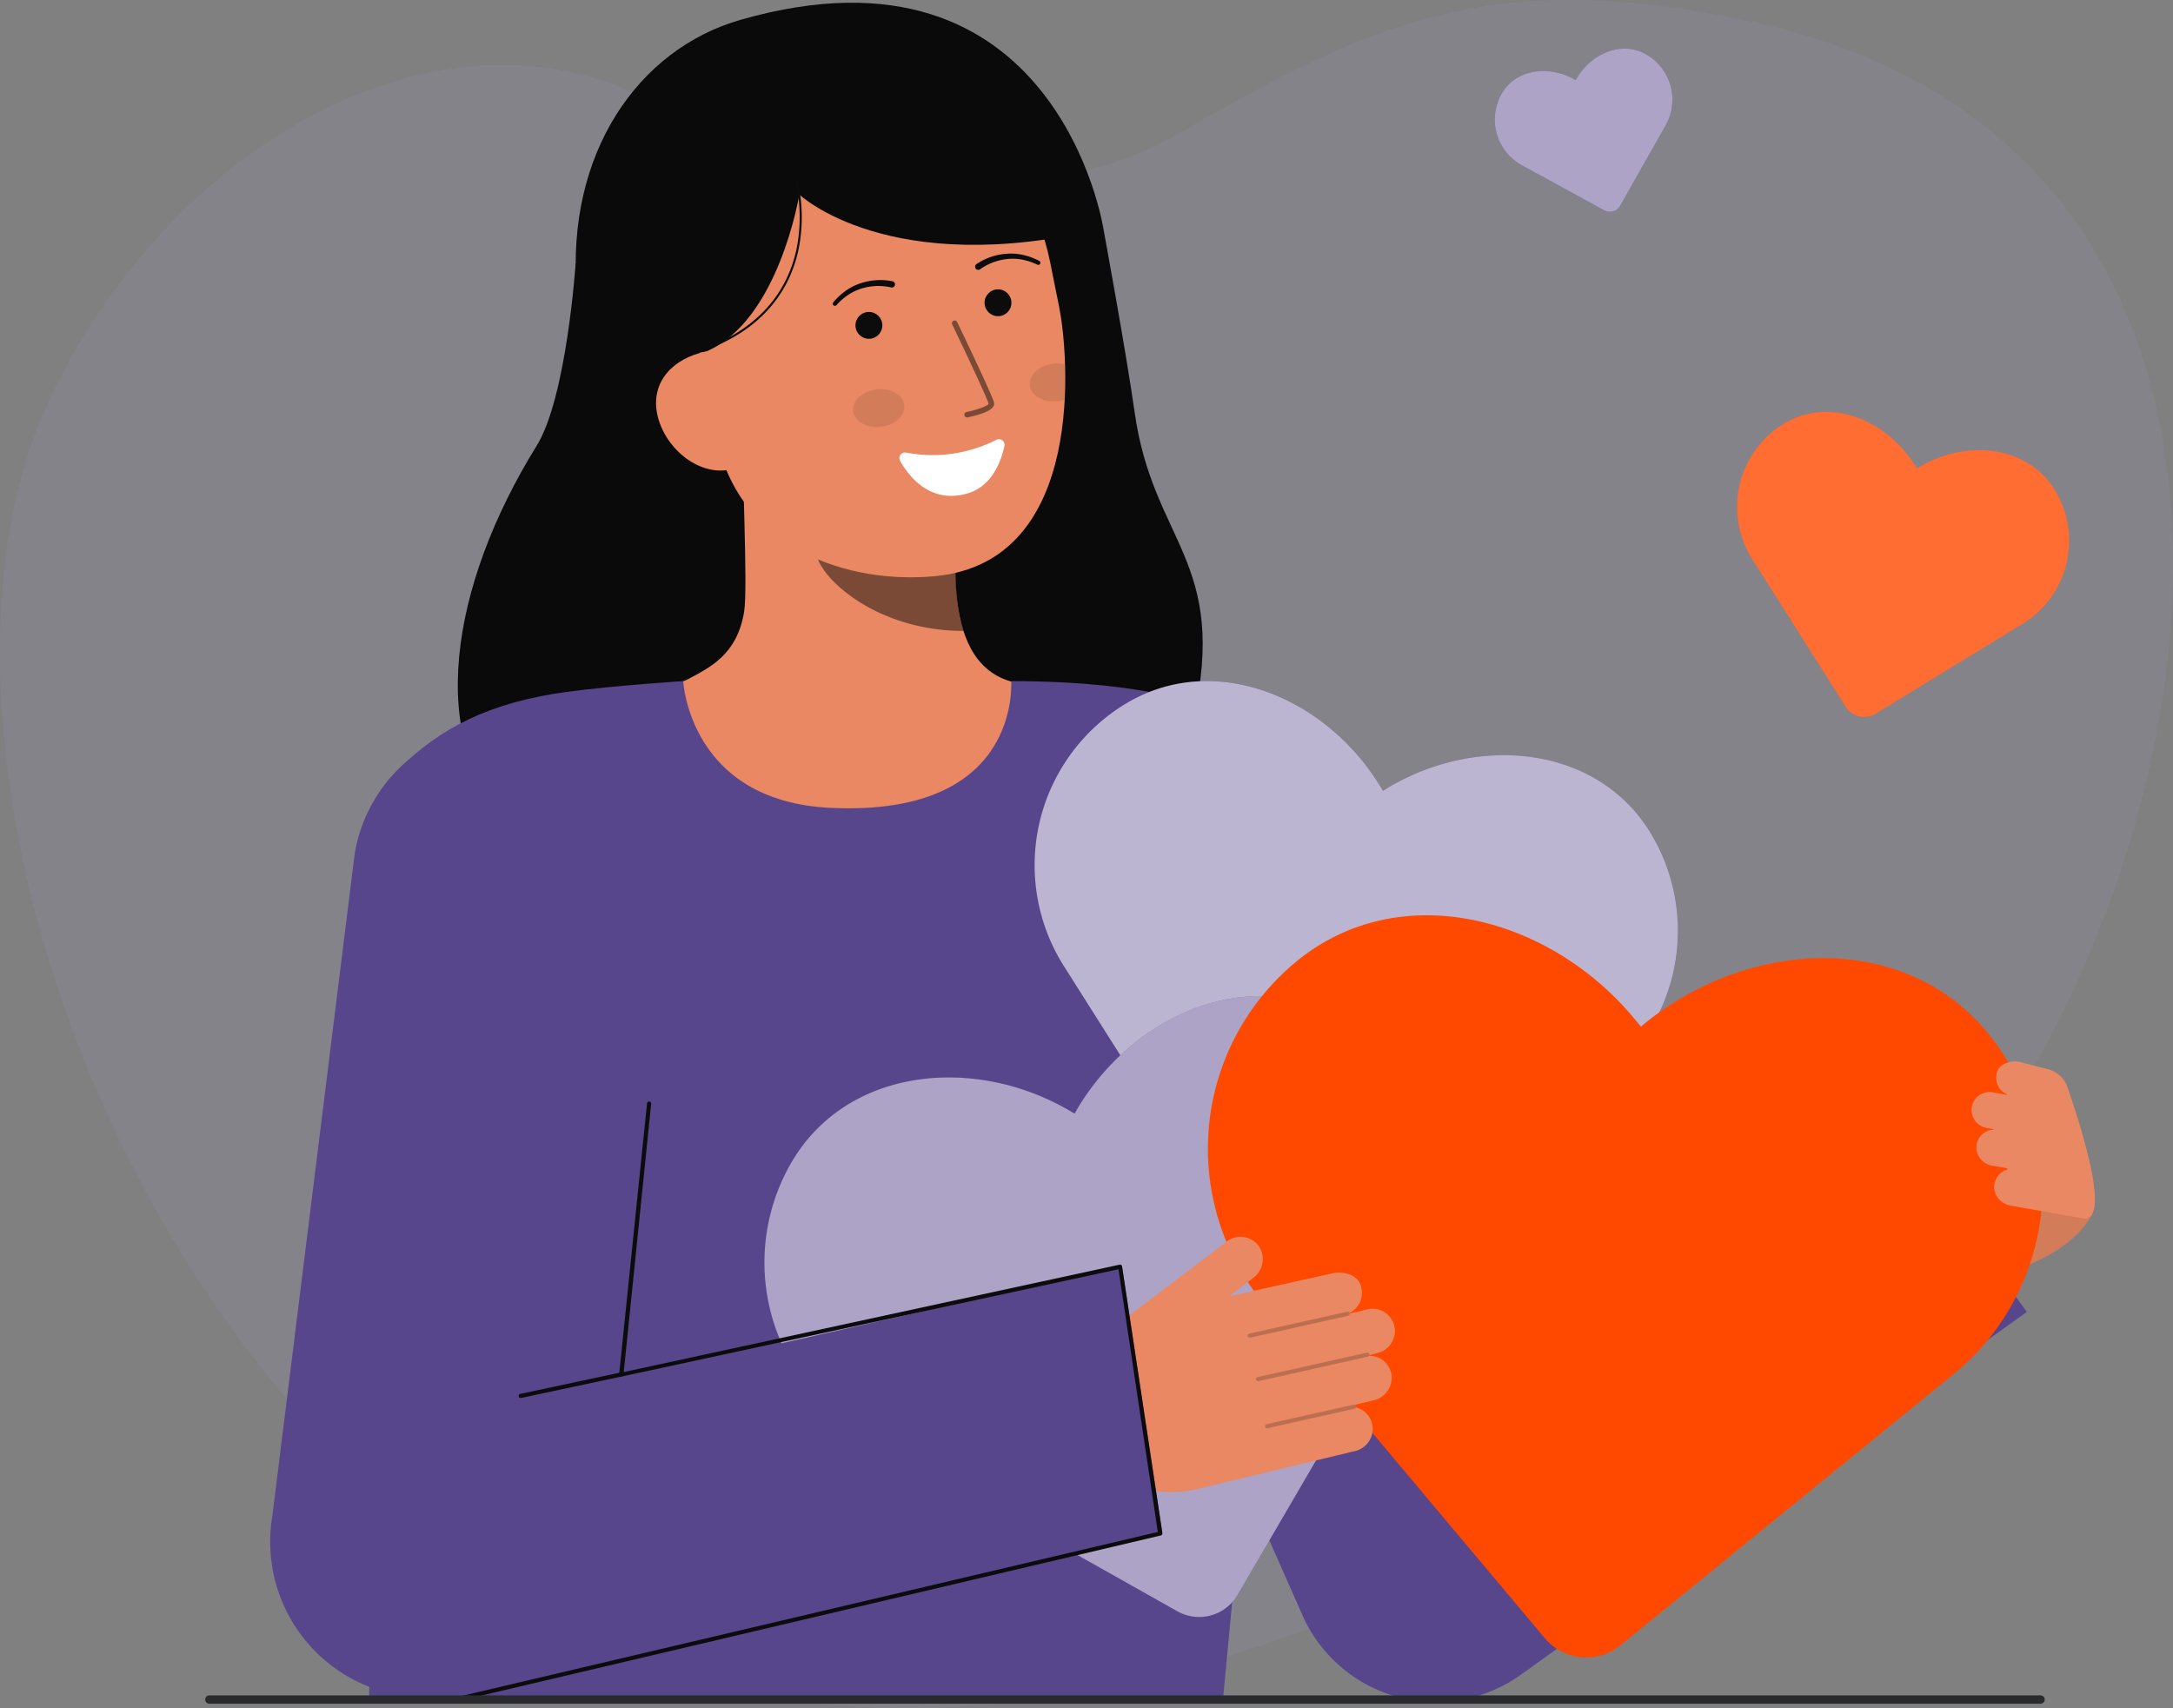 <svg id="Layer_1" data-name="Layer 1" xmlns="http://www.w3.org/2000/svg" viewBox="0 0 523.55 411.531">
  <rect x="0" y="0" width="523.55" height="411.531" fill="#808080" stroke="none"/>
  <g>
    <g>
      <path d="M121.16,383.708c98.272,65.159,239.882,5.659,327.367-73.394,83.967-75.874,124.8-272.893-26.736-305.143C358.694-8.257,330,5.747,283.532,32.415c-37.514,21.53-89.06,11.339-126.34-7.96C104.478-2.833,39.513,36.857,11.7,96.711-22.373,170.061,19.112,316.044,121.16,383.708Z" fill="#fff" opacity="0.08"></path>
      <path d="M121.16,383.708c98.272,65.159,239.882,5.659,327.367-73.394,83.967-75.874,124.8-272.893-26.736-305.143C358.694-8.257,330,5.747,283.532,32.415c-37.514,21.53-89.06,11.339-126.34-7.96C104.478-2.833,39.513,36.857,11.7,96.711-22.373,170.061,19.112,316.044,121.16,383.708Z" fill="#58468C" opacity="0.1"></path>
    </g>
    <g>
      <g>
        <path d="M138.684,63.519s-2.147,32.216-9.394,43.9c-20.866,33.648-26.911,71.5-6.016,91.277s154.17,20.051,164.267-25.436c8.5-38.294-9.741-42.412-14.18-74-2.008-14.294-7.533-44.267-7.533-44.267" fill="#0a0a0a"></path>
        <path id="sk" d="M253.044,166.6c-.23-.03-2.783,42.33-51.994,38.637-34.068-2.552-46.215-38.7-46.995-38.7,3.673-.781,9.858-1.916,11.489-2.786,5.365-2.883,12-5.882,13.732-16.3,1-6-.7-36.722-.174-42.8L231.4,116.324c-.731,12.83-5.845,42.575,12.08,47.839C246.458,165.034,249.671,165.834,253.044,166.6Z" fill="#E98862"></path>
        <path id="sh" d="M232.129,152.007a37.849,37.849,0,0,1-1.573-8.116,86.576,86.576,0,0,1,.342-18.878A57.328,57.328,0,0,1,202,112.351c-.971,3.586-6.312,19.256-4.833,22.664C199.958,141.457,213.091,152.007,232.129,152.007Z" fill="#0c0c0c" opacity="0.5"></path>
        <path d="M225.367,138.809c-20.618,2-47.294-6.252-52.82-33.708l-4.986-24.774c-5.526-27.456,4.415-52.617,30.266-57.82h0c25.852-5.2,49.654,13.166,55.18,40.622L255.215,74.1C257.335,84.632,262.152,135.25,225.367,138.809Z" fill="#E98862"></path>
        <path d="M240.032,105.974a33.814,33.814,0,0,1-21.721,3.061,1.369,1.369,0,0,0-1.451,2.009c2.2,3.877,7.418,10.5,16.37,7.8,5.78-1.744,7.965-7.691,8.775-11.369A1.368,1.368,0,0,0,240.032,105.974Z" fill="#fff"></path>
        <circle cx="240.451" cy="72.944" r="3.237" fill="#0c0c0c"></circle>
        <circle cx="209.347" cy="78.39" r="3.237" fill="#0c0c0c"></circle>
        <ellipse cx="211.725" cy="98.323" rx="6.187" ry="4.538" transform="translate(-10.158 25.778) rotate(-6.804)" fill="#0c0c0c" opacity="0.1"></ellipse>
        <path d="M248.113,92.881c.3,2.485,3.295,4.172,6.688,3.772a8.533,8.533,0,0,0,1.723-.391c.158-2.963.167-5.814.081-8.453a7.805,7.805,0,0,0-2.884-.169C250.328,88.041,247.819,90.385,248.113,92.881Z" fill="#0c0c0c" opacity="0.1"></path>
        <path d="M233.121,100.562l.05-.008a29.031,29.031,0,0,0,3.1-.827c1.518-.508,3.5-1.342,3.228-2.715-.314-1.565-8-17.582-8.872-19.4a.666.666,0,1,0-1.2.577c3.277,6.821,8.555,18.035,8.767,19.089-.166.491-2.684,1.45-5.283,1.974a.665.665,0,0,0,.212,1.313Z" fill="#0c0c0c" opacity="0.5"></path>
        <path d="M146.934,89.22l23.176-4.527c17.507-7.321,22.474-37.832,22.474-37.832s21.606,20.576,73.244,8.133c0,0-11.217-72.085-87.465-50.2-24.585,7.055-42,32.114-39.41,65.307C140.768,93.358,146.934,89.22,146.934,89.22Z" fill="#0a0a0a"></path>
        <path d="M175.836,113.143c-7.856,1.581-15.916-5.542-17.5-13.4s3.916-13.471,11.772-15.052l5.108,4.449,7.373,22.641Z" fill="#E98862"></path>
        <path d="M236.2,64.838a13.618,13.618,0,0,1,6.662-2.447,12.027,12.027,0,0,1,3.6.2,14.577,14.577,0,0,1,3.451,1.169l.034.016a.509.509,0,0,0,.433-.922,15.668,15.668,0,0,0-3.676-1.383,13.218,13.218,0,0,0-3.937-.349,14.992,14.992,0,0,0-7.5,2.5.764.764,0,1,0,.86,1.264l.018-.013Z" fill="#0c0c0c"></path>
        <path d="M215.025,67.764a15.007,15.007,0,0,0-7.888.558,13.227,13.227,0,0,0-3.5,1.829,15.67,15.67,0,0,0-2.866,2.685.509.509,0,0,0,.752.686l.027-.028a14.559,14.559,0,0,1,2.74-2.4,12.011,12.011,0,0,1,3.254-1.563,13.639,13.639,0,0,1,7.092-.289l.058.014a.764.764,0,0,0,.36-1.485Z" fill="#0c0c0c"></path>
        <path d="M170.126,84.313c15.579-5.8,20.749-16.558,22.341-24.564a39.039,39.039,0,0,0-.283-16.135l-.482.132a38.529,38.529,0,0,1,.272,15.924c-1.572,7.875-6.668,18.461-22.023,24.175Z" fill="#0c0c0c"></path>
      </g>
      <path d="M314.4,192.735l63.715,169.413-52.88-14.959,120.265-89.7,42.846,58.588L366.416,403.5a35.171,35.171,0,0,1-52.539-14.171l-.341-.788L240.346,223Z" fill="#58468C"></path>
      <path id="b_1_b" d="M200.132,194.643c-34.092-1.607-35.527-30.544-35.527-30.544s-16.892,1.092-28.121,2.611c-18.384,2.488-30.512,8.722-40.164,18.373-8.978,8.978-14.444,18.692-8.66,80.711C91.848,310.7,88.9,409.473,88.9,409.473h205.75s12.338-129.465,14.058-149.679c3.282-38.59,16.724-60.34-2.064-80.218-13.625-14.416-48.8-15.477-62.958-15.474C243.456,164.1,246.56,196.831,200.132,194.643Z" fill="#58468C"></path>
      <g>
        <path d="M397.917,201.088c-12.789-21.6-41.731-24.194-63.331-11.4l-1.369.85-.918-1.479c-13.22-21.339-40.17-32.469-61.509-19.249a45.452,45.452,0,0,0-14.7,62.574l43.917,69.377a10.145,10.145,0,0,0,13.865,3.229l69.7-42.628A45.45,45.45,0,0,0,397.917,201.088Z" fill="#58468C"></path>
        <path d="M397.917,201.088c-12.789-21.6-41.731-24.194-63.331-11.4l-1.369.85-.918-1.479c-13.22-21.339-40.17-32.469-61.509-19.249a45.452,45.452,0,0,0-14.7,62.574l43.917,69.377a10.145,10.145,0,0,0,13.865,3.229l69.7-42.628A45.45,45.45,0,0,0,397.917,201.088Z" fill="#fff" opacity="0.6"></path>
      </g>
      <g>
        <path d="M324.283,245.759c-22.676-13.667-50.853-1.607-64.52,21.069l-.847,1.474-1.592-.915c-22.946-13.21-53.541-10.073-66.75,12.873A47.94,47.94,0,0,0,208.2,345.726l75.473,42.48a10.7,10.7,0,0,0,14.492-3.934l43.42-74.435A47.939,47.939,0,0,0,324.283,245.759Z" fill="#58468C"></path>
        <path d="M324.283,245.759c-22.676-13.667-50.853-1.607-64.52,21.069l-.847,1.474-1.592-.915c-22.946-13.21-53.541-10.073-66.75,12.873A47.94,47.94,0,0,0,208.2,345.726l75.473,42.48a10.7,10.7,0,0,0,14.492-3.934l43.42-74.435A47.939,47.939,0,0,0,324.283,245.759Z" fill="#fff" opacity="0.5"></path>
      </g>
      <path d="M304.511,277.913a.5.5,0,0,1,1,.063L301.326,344.8a.5.5,0,0,1-.459.468c-.023,0-.047,0-.071,0a.5.5,0,0,1-.468-.53" fill="#0c0c0c"></path>
      <g>
        <path d="M460.484,271.915a5.419,5.419,0,0,1,6.082-4.99,5.626,5.626,0,0,1,4.707,6.069l-.522,7.3,10.716-19.664c1.316-2.5,4.53-4.728,7.237-3.067,2.278,1.2,6.571.547,8.153,3.555.027.01,8.3,29.3,7.08,31.624h0c-5.177,9.842-22.586,16.4-33.652,15.3l-17.416-1.745Z" fill="#E98862"></path>
        <g opacity="0.1">
          <path d="M460.484,271.915a5.419,5.419,0,0,1,6.082-4.99,5.626,5.626,0,0,1,4.707,6.069l-.522,7.3,10.716-19.664c1.316-2.5,4.53-4.728,7.237-3.067,2.278,1.2,6.571.547,8.153,3.555.027.01,8.3,29.3,7.08,31.624h0c-5.177,9.842-22.586,16.4-33.652,15.3l-17.416-1.745Z" fill="#0c0c0c"></path>
        </g>
        <path d="M479.556,249.654c-20-25.3-57.3-23.627-82.6-3.626l-1.6,1.318-1.423-1.726c-20.5-24.9-56.737-34.431-81.634-13.926a58.4,58.4,0,0,0-7.952,82.208L372.2,394.687a13.037,13.037,0,0,0,18.211,1.725l81.413-66.272A58.4,58.4,0,0,0,479.556,249.654Z" fill="#FF4800"></path>
        <path d="M480.457,286.031a4.437,4.437,0,0,1,3.229-4.277c-.033-.071-.163-.22-.037-.27L480,280.838a4.517,4.517,0,0,1-3.825-4.539,4.35,4.35,0,0,1,4.12-4.131c-.025-.035-.017-.084-.03-.126l-1.5-.266a4.46,4.46,0,0,1-3.755-4.211,4.358,4.358,0,0,1,5.115-4.391l3.458.613c0-.019-.016-.033-.013-.052s.029-.038.036-.06a4.35,4.35,0,0,1-2.6-4.766c.279-2.536,3.275-3.48,5.511-3.084l6.945,1.8a6.72,6.72,0,0,1,4.664,4.3c3.143,9.049,10.789,32.881,3.653,31.617l-17.565-3.112A4.716,4.716,0,0,1,480.457,286.031Z" fill="#E98862"></path>
      </g>
      <g>
        <path d="M268.329,319.794l27.282-20.707a5.421,5.421,0,0,1,7.87,1.44,5.608,5.608,0,0,1-1.541,7.363l-5.85,4.44,24.806-5.518c2.747-.661,6.542.284,7.081,3.414a5.419,5.419,0,0,1-2.85,6.114.354.354,0,0,1,.03.076.442.442,0,0,1,0,.063l4.236-1.02a5.425,5.425,0,0,1,6.691,5.119,5.549,5.549,0,0,1-4.349,5.465l-1.8.435a.479.479,0,0,1-.064.163,5.418,5.418,0,0,1,5.385,4.5,5.593,5.593,0,0,1-4.325,6.243l-4.477,1.078a.5.5,0,0,1,.3.345.482.482,0,0,1-.026.277,5.424,5.424,0,0,1,4.016,5.211,5.546,5.546,0,0,1-4.352,5.33l-37.781,9.1a27.291,27.291,0,0,1-28.591-10.66h0a18.01,18.01,0,0,1,3.762-24.821Z" fill="#E98862"></path>
        <g opacity="0.2">
          <path d="M300.6,321.924a.5.5,0,0,0,.594.368l23.584-5.278a.5.5,0,0,0-.219-.977l-23.584,5.278a.5.5,0,0,0-.378.6Z" fill="#0c0c0c"></path>
        </g>
        <g opacity="0.2">
          <path d="M302.641,332.39a.5.5,0,0,0,.595.367l26.319-5.89a.5.5,0,0,0,.379-.6.517.517,0,0,0-.6-.378l-26.32,5.89a.5.5,0,0,0-.378.6Z" fill="#0c0c0c"></path>
        </g>
        <g opacity="0.2">
          <path d="M304.786,343.737a.5.5,0,0,0,.595.367l21-4.7a.5.5,0,0,0-.219-.976l-21,4.7a.5.5,0,0,0-.378.6Z" fill="#0c0c0c"></path>
        </g>
      </g>
      <path id="b_4_b" d="M280.044,369.339,106.657,408.753a37.5,37.5,0,0,1-41.038-43.5l19.842-159.6a37.5,37.5,0,1,1,73.961,12.443l-9.555,114.235,120.464-27.261Z" fill="#58468C"></path>
      <g id="b_4_st">
        <path d="M125.49,336.819a.5.5,0,0,1-.073-1l24.161-5.158a.492.492,0,0,1,.568.42.5.5,0,0,1-.42.568l-24.161,5.159A.474.474,0,0,1,125.49,336.819Z" fill="#0c0c0c"></path>
      </g>
      <g id="b_4_st-2" data-name="b_4_st">
        <path d="M111.859,409.473a.5.5,0,0,1-.065-1l167.162-39.371-9.472-63.3L149.739,331.656a.5.5,0,0,1-.559-.579l6.717-65.27a.492.492,0,0,1,.576-.41.5.5,0,0,1,.41.576l-6.6,64.6,119.434-25.87a.5.5,0,0,1,.385.05.505.505,0,0,1,.233.311l9.713,64.273a.5.5,0,0,1-.353.6L111.924,409.469A.482.482,0,0,1,111.859,409.473Z" fill="#0c0c0c"></path>
      </g>
      <g>
        <path d="M495.251,118.335c-6.6-11.151-21.543-12.49-32.694-5.888l-.707.439-.473-.764c-6.825-11.016-20.738-16.761-31.754-9.937a23.464,23.464,0,0,0-7.589,32.3L444.706,170.3a5.238,5.238,0,0,0,7.158,1.667l35.98-22.006A23.464,23.464,0,0,0,495.251,118.335Z" fill="#FF4800"></path>
        <path d="M495.251,118.335c-6.6-11.151-21.543-12.49-32.694-5.888l-.707.439-.473-.764c-6.825-11.016-20.738-16.761-31.754-9.937a23.464,23.464,0,0,0-7.589,32.3L444.706,170.3a5.238,5.238,0,0,0,7.158,1.667l35.98-22.006A23.464,23.464,0,0,0,495.251,118.335Z" fill="#fff" opacity="0.2"></path>
      </g>
      <g>
        <path d="M396.715,13.166c-5.995-3.509-13.347-.25-16.855,5.745l-.218.389-.42-.234c-6.065-3.388-14.08-2.462-17.468,3.6A12.577,12.577,0,0,0,366.6,39.783l19.943,10.889a2.808,2.808,0,0,0,3.789-1.081l11.139-19.674A12.577,12.577,0,0,0,396.715,13.166Z" fill="#58468C"></path>
        <path d="M396.715,13.166c-5.995-3.509-13.347-.25-16.855,5.745l-.218.389-.42-.234c-6.065-3.388-14.08-2.462-17.468,3.6A12.577,12.577,0,0,0,366.6,39.783l19.943,10.889a2.808,2.808,0,0,0,3.789-1.081l11.139-19.674A12.577,12.577,0,0,0,396.715,13.166Z" fill="#fff" opacity="0.5"></path>
      </g>
    </g>
    <path d="M491.642,410.473H50.444a1,1,0,0,1,0-2h441.2a1,1,0,0,1,0,2Z" fill="#292a2e"></path>
  </g>
</svg>